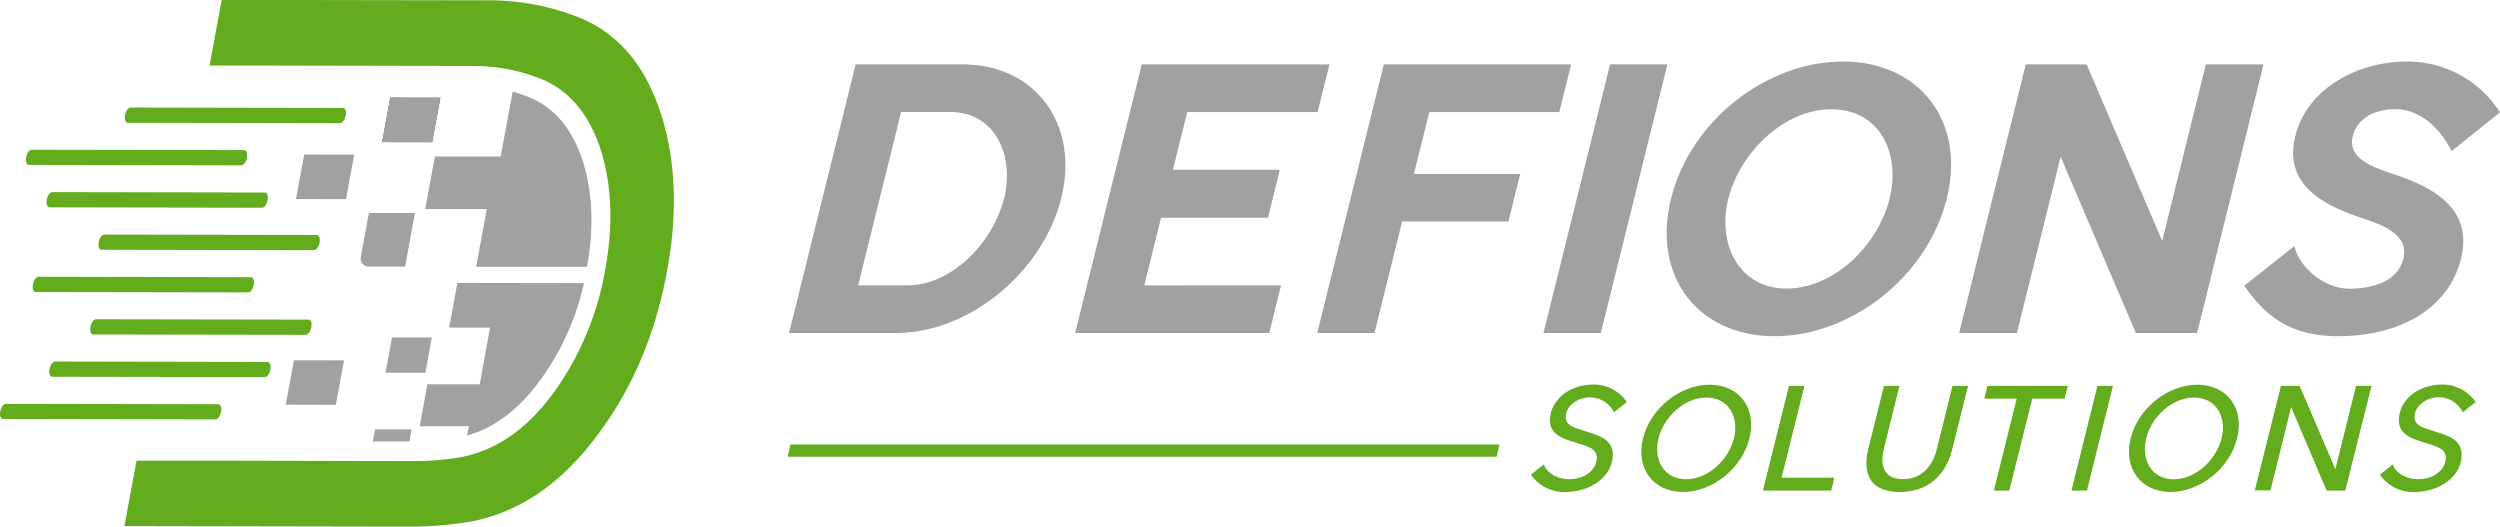 <svg xmlns="http://www.w3.org/2000/svg" viewBox="0 0 559.34 117.82"><defs><style>.cls-1{fill:#a1a1a1;}.cls-2{fill:#3b5a6f;}.cls-3{fill:#62ac1e;}</style></defs><title>defions-logo</title><g id="Layer_6" data-name="Layer 6"><path class="cls-1" d="M91.31,65.58l8,0,2.2-12H91.21l-1.79,9.7A1.84,1.84,0,0,0,91.31,65.58Z" transform="translate(-8.67 -5.93)"/><polygon class="cls-2" points="98.53 21.86 87.33 21.84 85.49 31.79 96.69 31.81 98.53 21.86"/><polygon class="cls-1" points="98.53 21.86 87.33 21.84 85.49 31.79 96.69 31.81 98.53 21.86"/><polygon class="cls-1" points="79.25 34.59 68.06 34.58 66.21 44.53 77.42 44.56 79.25 34.59"/><polygon class="cls-1" points="76.97 80.62 65.77 80.6 63.93 90.54 75.14 90.57 76.97 80.62"/><path class="cls-1" d="M127.1,27.7a36.42,36.42,0,0,0-3.73-1.27l-2.68,14.51-14.71,0L103.8,52.72l13.78,0L115.2,65.62l24.82,0c1.54-8.64,1.26-16.47-.85-23.31C136.89,35,132.83,30.05,127.1,27.7Z" transform="translate(-8.67 -5.93)"/><path class="cls-1" d="M92.08,104.71h8.18l.5-2.73-8.18,0Zm2.84-15.38,8.92,0,1.45-7.9-8.91,0ZM126,111.53l5.79,0a2.23,2.23,0,0,0,1-.28l1.2-6.49A43.61,43.61,0,0,1,126,111.53Zm-15-42.3-1.84,10,9.15,0L116,91.9l-11.7,0-1.73,9.38,11,0-.4,2.11c6.26-1.8,11.68-5.93,16.5-12.59a58,58,0,0,0,9.65-21.52Z" transform="translate(-8.67 -5.93)"/><path class="cls-3" d="M156.73,32q-5.14-16.65-18.29-22.07A54.32,54.32,0,0,0,118.14,6l-59.87-.1L55.56,20.6l14,0v0l45,.09a40.89,40.89,0,0,1,15.26,2.93c6.34,2.61,10.85,8.08,13.39,16.28,2.37,7.72,2.67,16.6.86,26.38a65.78,65.78,0,0,1-11.43,27.36c-6,8.28-12.84,13-20.86,14.58a61.49,61.49,0,0,1-10.77.87L59.84,109v0l-20.62,0-2.72,14.64,63.4.12a81.71,81.71,0,0,0,14.19-1.15q16.56-3.18,28.74-20,11.27-15.28,15.08-36Q161.47,47.32,156.73,32Z" transform="translate(-8.67 -5.93)"/><path class="cls-3" d="M86,31.78c-.17.94-.72,1.71-1.24,1.71L37.26,33.4c-.53,0-.79-.77-.62-1.71h0c.17-.94.73-1.7,1.23-1.7l47.57.09c.5,0,.78.76.6,1.7Z" transform="translate(-8.67 -5.93)"/><path class="cls-3" d="M63.92,41.22c-.19.94-.74,1.7-1.25,1.7l-47.55-.09c-.52,0-.8-.75-.61-1.71h0c.17-.94.73-1.71,1.24-1.69l47.54.08c.52,0,.79.77.63,1.71Z" transform="translate(-8.67 -5.93)"/><path class="cls-3" d="M68.53,50.7c-.17.94-.72,1.71-1.23,1.71l-47.55-.09c-.52,0-.79-.77-.62-1.72h0c.17-.93.73-1.69,1.24-1.69L67.93,49c.51,0,.78.77.6,1.71Z" transform="translate(-8.67 -5.93)"/><path class="cls-3" d="M80.18,60.2c-.18.94-.74,1.7-1.25,1.7l-47.57-.09c-.5,0-.78-.75-.6-1.7h0c.18-.94.73-1.7,1.25-1.7l47.55.08c.51,0,.78.78.62,1.71Z" transform="translate(-8.67 -5.93)"/><path class="cls-3" d="M65.45,69.65c-.17.94-.73,1.7-1.24,1.7l-47.57-.08c-.5,0-.78-.77-.6-1.71h0c.18-1,.73-1.7,1.24-1.71l47.55.1c.52,0,.79.75.62,1.7Z" transform="translate(-8.67 -5.93)"/><path class="cls-3" d="M78.32,79.15c-.18.94-.74,1.7-1.25,1.7l-47.56-.08c-.5,0-.78-.77-.6-1.71h0c.16-.94.72-1.71,1.24-1.7l47.55.08c.52,0,.78.77.62,1.71Z" transform="translate(-8.67 -5.93)"/><path class="cls-3" d="M69.15,88.61c-.17.94-.73,1.71-1.24,1.7l-47.56-.08c-.51,0-.78-.77-.61-1.71h0c.17-.94.73-1.7,1.25-1.7l47.54.09c.52,0,.81.76.62,1.7Z" transform="translate(-8.67 -5.93)"/><path class="cls-3" d="M58.14,98.07c-.18.94-.75,1.69-1.25,1.7L9.33,99.68c-.52,0-.79-.76-.61-1.7h0c.18-1,.73-1.7,1.24-1.7l47.56.09c.52,0,.79.76.62,1.7Z" transform="translate(-8.67 -5.93)"/></g><g id="Layer_5" data-name="Layer 5"><polygon class="cls-3" points="334.85 102.19 176.23 102.19 176.84 99.45 335.47 99.45 334.85 102.19"/></g><g id="Layer_4" data-name="Layer 4"><path class="cls-3" d="M368.24,111.66c-1.81,2.66-5.37,4.31-9.31,4.35a9,9,0,0,1-7.72-3.88l2.89-2.31c.62,1.94,3.06,3.31,5.55,3.31,2.72,0,4.57-1,5.63-2.59a3.86,3.86,0,0,0,.65-2.44c-.18-1.81-1.9-2.22-4.28-3-2.69-.87-5.84-1.6-6.19-4.65a7,7,0,0,1,1.63-4.94c2.66-3.44,7.31-3.54,7.85-3.54a8.93,8.93,0,0,1,7.72,3.91l-2.88,2.29a6.06,6.06,0,0,0-9.91-1.32,4,4,0,0,0-.87,2.63c.18,1.72,1.87,2.12,4.19,2.87,2.74.9,5.9,1.59,6.31,4.75A7.13,7.13,0,0,1,368.24,111.66Z" transform="translate(-8.67 -5.93)"/><path class="cls-3" d="M400.09,104c-1.7,6.82-8.35,12-14.91,12s-10.6-5.22-8.91-12,8.35-12,14.9-12S401.78,97.16,400.09,104Zm-20.35,0c-1.19,4.79,1.22,9.16,6.16,9.16s9.53-4.37,10.72-9.16-1.23-9.12-6.16-9.12S380.93,99.22,379.74,104Z" transform="translate(-8.67 -5.93)"/><path class="cls-3" d="M419.08,112.82l-.69,2.87H403.1l5.83-23.43h3.46l-5.12,20.56Z" transform="translate(-8.67 -5.93)"/><path class="cls-3" d="M449,92.26l-3.55,14.25c-.93,3.78-3.86,9.5-11.74,9.5s-8-5.72-7.07-9.5l3.54-14.25h3.47l-3.53,14.25c-.34,1.4-1.35,6.62,4.31,6.62s7.22-5.22,7.56-6.62l3.53-14.25Z" transform="translate(-8.67 -5.93)"/><path class="cls-3" d="M470.6,95.13h-7.25l-5.12,20.56h-3.47l5.12-20.56h-7.25l.69-2.87h18Z" transform="translate(-8.67 -5.93)"/><path class="cls-3" d="M475.6,115.69h-3.47l5.81-23.43h3.47Z" transform="translate(-8.67 -5.93)"/><path class="cls-3" d="M509.19,104c-1.69,6.82-8.34,12-14.9,12s-10.61-5.22-8.91-12,8.34-12,14.91-12S510.88,97.16,509.19,104Zm-20.34,0c-1.19,4.79,1.21,9.16,6.15,9.16s9.53-4.37,10.72-9.16-1.21-9.12-6.16-9.12S490,99.22,488.85,104Z" transform="translate(-8.67 -5.93)"/><path class="cls-3" d="M533.4,115.69h-4.19L521.28,97l-4.62,18.65h-3.51L519,92.26h4.18l8,18.65,4.63-18.65h3.46Z" transform="translate(-8.67 -5.93)"/><path class="cls-3" d="M558.19,111.66c-1.83,2.66-5.39,4.31-9.32,4.35a9,9,0,0,1-7.72-3.88l2.88-2.31c.62,1.94,3.06,3.31,5.56,3.31,2.72,0,4.56-1,5.62-2.59a3.83,3.83,0,0,0,.66-2.44c-.19-1.81-1.91-2.22-4.28-3-2.69-.87-5.85-1.6-6.19-4.65A7,7,0,0,1,547,95.51c2.65-3.44,7.31-3.54,7.84-3.54a8.93,8.93,0,0,1,7.72,3.91l-2.89,2.29a6,6,0,0,0-9.89-1.32,3.92,3.92,0,0,0-.88,2.63c.19,1.72,1.88,2.12,4.19,2.87,2.75.9,5.9,1.59,6.3,4.75A6.94,6.94,0,0,1,558.19,111.66Z" transform="translate(-8.67 -5.93)"/></g><g id="Layer_3" data-name="Layer 3"><path class="cls-1" d="M209.32,80.43H185.21l14.9-60.09h24.12c16.25.08,26,13.54,21.86,30S225.59,80.35,209.32,80.43Zm24-30.05c2.4-9.69-2-19.23-11.79-19.39H210.28l-9.61,38.78h11.21C221.74,69.69,230.87,60.07,233.28,50.38Z" transform="translate(-8.67 -5.93)"/><path class="cls-1" d="M295.29,69.77l-2.65,10.66H249.22l14.9-60.09h42L303.46,31H274.3l-3.21,12.9H295l-2.63,10.74H268.44l-3.75,15.14Z" transform="translate(-8.67 -5.93)"/><path class="cls-1" d="M328.47,31,325,44.85H348.8L346.16,55.5H322.37L316.2,80.43H303.38l14.91-60.09h41.9L357.54,31Z" transform="translate(-8.67 -5.93)"/><path class="cls-1" d="M366.83,80.43H354l14.9-60.09h12.83Z" transform="translate(-8.67 -5.93)"/><path class="cls-1" d="M444.23,50.38c-4.33,17.47-21.48,30.77-38.54,30.77s-27.47-13.3-23.15-30.77S403.93,19.7,421,19.7,448.56,33,444.23,50.38Zm-48.87,0c-2.56,10.18,2.4,20.11,13,20.11,10.74,0,20.52-9.77,23.07-20.11s-2.31-20-13-20C407.77,30.35,397.92,40.13,395.36,50.38Z" transform="translate(-8.67 -5.93)"/><path class="cls-1" d="M500.24,80.43H486.53L469.71,41l-9.78,39.43H447l14.9-60.09h13.63l16.9,39.5,9.77-39.5h12.9Z" transform="translate(-8.67 -5.93)"/><path class="cls-1" d="M559.27,63.84c-2.95,11.78-14.57,17.31-27.47,17.31-10.58,0-16.27-4.41-21-11.29L522,61c1,4.48,6.41,9.53,12.42,9.53,4.4-.08,10.57-1.2,11.94-6.65,1.35-5.28-4.17-7.45-8.75-9-8.32-2.72-18.26-7.21-15.38-18.59C525,25.39,536.6,19.7,547.11,19.7A24.48,24.48,0,0,1,568,31.07L557.2,39.73c-1.84-3.61-6-9.38-12.75-9.38-3.84,0-8.33,1.69-9.36,6-1.29,4.89,4.24,6.9,8.49,8.33C552.47,47.58,562.16,52.22,559.27,63.84Z" transform="translate(-8.67 -5.93)"/></g></svg>